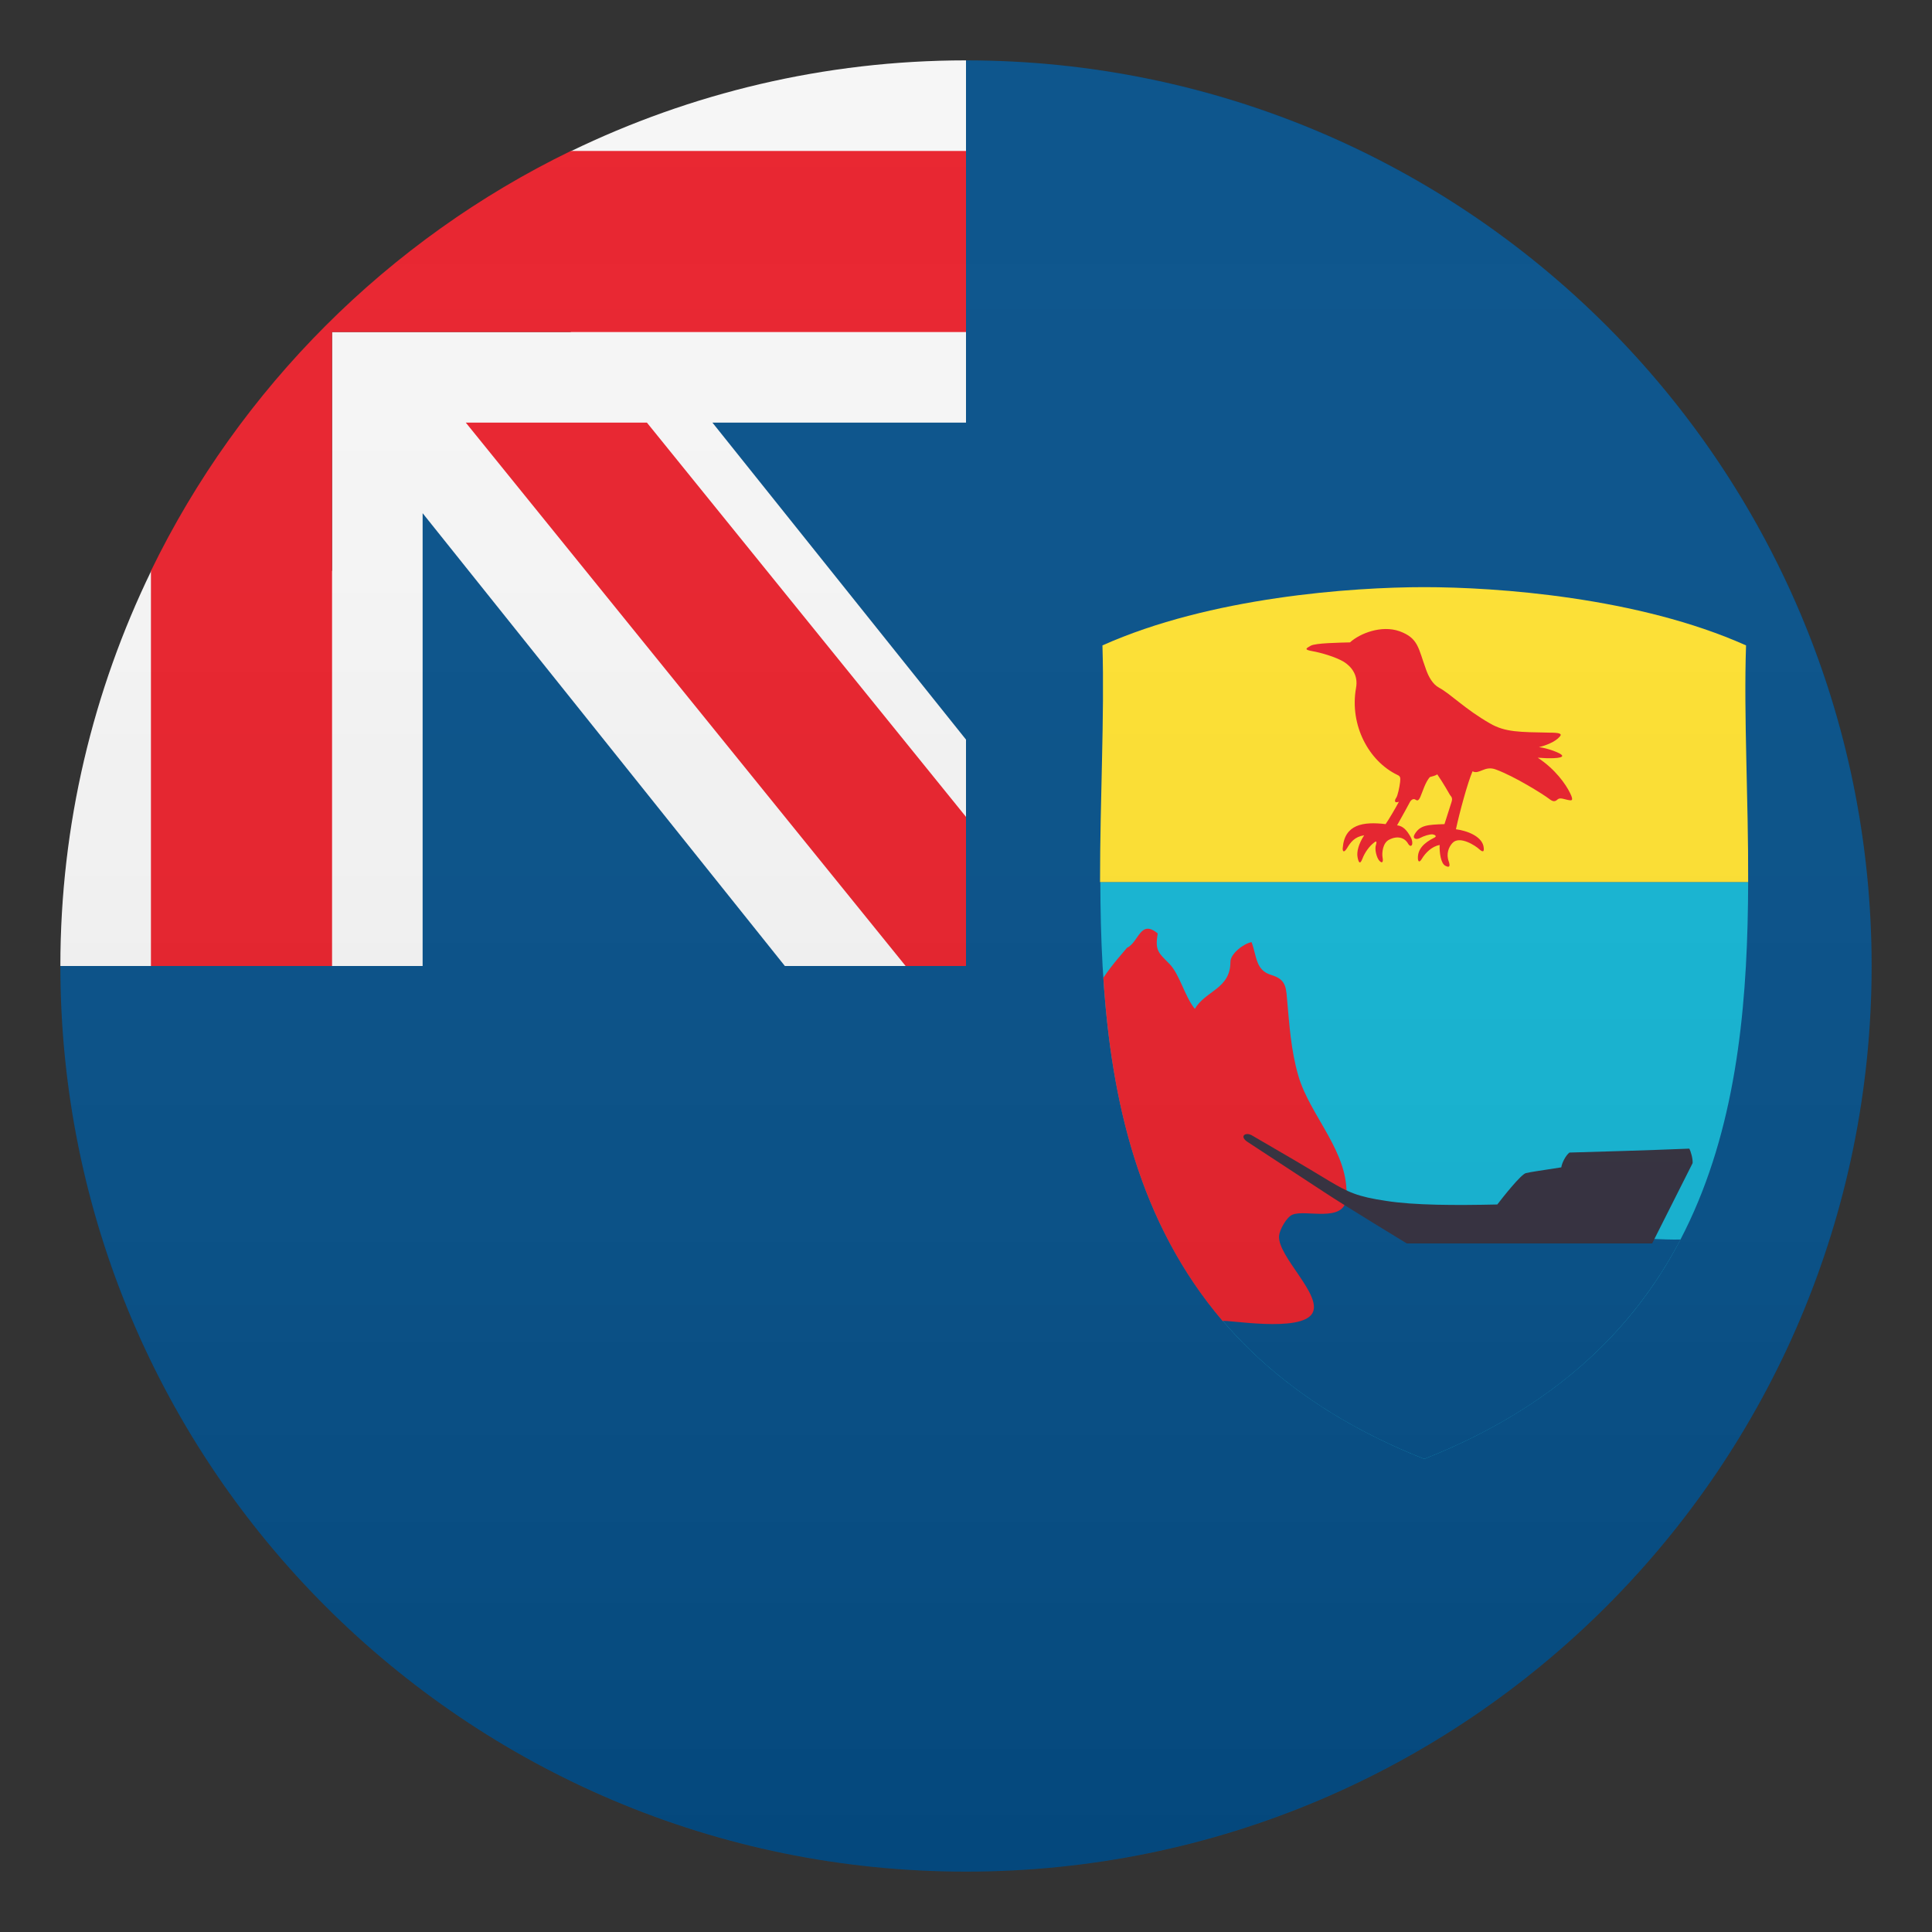 <?xml version="1.0" encoding="utf-8"?>
<!-- Generator: Adobe Illustrator 21.0.0, SVG Export Plug-In . SVG Version: 6.00 Build 0)  -->
<svg version="1.1" id="Layer_1" xmlns="http://www.w3.org/2000/svg" xmlns:xlink="http://www.w3.org/1999/xlink" x="0px" y="0px"
	 width="64px" height="64px" viewBox="0 0 64 64" enable-background="new 0 0 64 64" xml:space="preserve">
<rect x="0" y="0" width="64" height="64" fill="#333333" stroke="none"/>
<path fill="#014D87" d="M32,2v10H12v20H2c0,16.57,13.43,30,30,30c16.57,0,30-13.43,30-30C62,15.43,48.57,2,32,2z"/>
<path fill="#F5F5F5" d="M32,2c-4.69,0-9.13,1.09-13.09,3.01v3.13V11H11v2.91V14v4.91H5.01C3.09,22.87,2,27.3,2,32h12V17l12,15h6
	v-7.5L23.6,14H32V2z"/>
<polygon fill="#E81C27" points="15.43,14 30,32 32,32 32,27.06 21.43,14 "/>
<path fill="#E81C27" d="M32,5H18.91C12.86,7.94,7.94,12.86,5,18.91V32h6V11h21V5z"/>
<path fill="#0FB4D4" d="M57.91,29.22c-0.02,7.38-1.18,15.32-10.73,19.11c-9.55-3.79-10.71-11.73-10.73-19.11H57.91z"/>
<path fill="#014D87" d="M47.18,48.33c4.33-1.71,6.93-4.29,8.49-7.27c-0.23,0.01-0.72-0.01-0.93-0.02c-0.24-0.02-9.15-0.91-10.21-1.3
	c-0.92-0.34-4.43,0.29-6.06,0.87C39.99,43.78,42.63,46.53,47.18,48.33z"/>
<path fill="#E81C27" d="M40.5,43.76c0.15-0.05,2.58,0.39,2.97-0.25c0.36-0.6-1.15-1.88-1.1-2.57c0.02-0.21,0.25-0.62,0.44-0.7
	c0.43-0.19,1.73,0.29,1.79-0.55c0.11-1.51-1.2-2.71-1.59-4.05c-0.25-0.86-0.3-1.72-0.38-2.6c-0.03-0.39-0.08-0.61-0.51-0.74
	c-0.53-0.16-0.48-0.6-0.66-1.09c-0.25,0.04-0.7,0.38-0.7,0.65c0,0.9-0.82,0.95-1.18,1.56c-0.34-0.42-0.5-1.14-0.84-1.49
	c-0.38-0.38-0.48-0.45-0.39-1.01c-0.58-0.48-0.62,0.29-1.02,0.48c-0.12,0.15-0.48,0.54-0.78,0.99
	C36.81,36.46,37.73,40.51,40.5,43.76C40.65,43.71,40.5,43.76,40.5,43.76z"/>
<path fill="#FFE12C" d="M57.91,29.22c0.01-2.78-0.15-5.48-0.07-7.84c-3.57-1.6-8.26-1.93-10.66-1.93c-2.39,0-7.09,0.33-10.66,1.93
	c0.07,2.37-0.08,5.06-0.08,7.84H57.91z"/>
<path fill="#302C3B" d="M49.6,39.9c-1.36,0.03-2.75,0.03-3.69-0.12c-0.94-0.14-1.24-0.28-1.88-0.66c-0.96-0.58-1.2-0.72-2.56-1.51
	c-0.21-0.12-0.43,0.03-0.14,0.22c1.37,0.9,1.89,1.24,2.55,1.67c0.68,0.45,2.72,1.69,2.72,1.69h8.13l1.34-2.66
	c0.01-0.15-0.06-0.39-0.11-0.48c-1.48,0.06-2.93,0.1-3.97,0.13c-0.12,0.09-0.25,0.34-0.27,0.49c-0.63,0.1-1.01,0.15-1.17,0.19
	C50.39,38.89,49.76,39.69,49.6,39.9z"/>
<path fill="#E81C27" d="M44.72,21.28c-0.36,0.01-1.14,0.02-1.3,0.11c-0.16,0.09-0.23,0.13,0.05,0.18c0.29,0.05,0.77,0.19,1.04,0.35
	c0.26,0.16,0.49,0.45,0.41,0.87c-0.22,1.24,0.43,2.43,1.37,2.88c0.09,0.04,0.11,0.08,0.09,0.24c-0.02,0.17-0.08,0.45-0.13,0.52
	c-0.05,0.07-0.08,0.19,0.09,0.13c-0.11,0.21-0.36,0.63-0.44,0.74c-0.75-0.09-1.36,0.01-1.42,0.79c-0.01,0.08,0.02,0.2,0.14,0.01
	c0.12-0.2,0.25-0.38,0.57-0.43c-0.19,0.29-0.25,0.55-0.22,0.72c0.03,0.17,0.08,0.27,0.16,0.06c0.08-0.21,0.23-0.42,0.39-0.54
	c0.06-0.05,0.1-0.06,0.06,0.08c-0.05,0.13,0.02,0.42,0.11,0.52c0.09,0.1,0.14,0.06,0.11-0.1c-0.03-0.16,0.01-0.49,0.21-0.59
	c0.28-0.15,0.52-0.07,0.63,0.12c0.11,0.19,0.21,0.01,0.09-0.21c-0.12-0.22-0.25-0.37-0.45-0.39c0.18-0.32,0.39-0.7,0.43-0.78
	c0.05-0.08,0.12-0.11,0.18-0.07c0.06,0.04,0.1,0.04,0.16-0.09c0.06-0.13,0.17-0.51,0.32-0.66c0.07-0.02,0.2-0.05,0.24-0.09
	c0.2,0.29,0.38,0.61,0.42,0.68c0.05,0.07,0.1,0.1,0.05,0.25c-0.05,0.15-0.2,0.62-0.23,0.72c-0.56,0.02-0.81,0.03-0.99,0.34
	c-0.08,0.14,0.05,0.19,0.18,0.12c0.13-0.07,0.32-0.13,0.42-0.12c0.1,0.02,0.14,0.07,0.05,0.11c-0.34,0.17-0.55,0.38-0.54,0.68
	c0,0.11,0.05,0.16,0.13,0.02c0.12-0.2,0.33-0.41,0.59-0.46c-0.01,0.25,0.04,0.62,0.19,0.69c0.15,0.08,0.16,0,0.11-0.15
	c-0.09-0.24,0-0.47,0.12-0.6c0.24-0.27,0.79,0.1,0.89,0.2c0.1,0.09,0.19,0.13,0.14-0.11c-0.08-0.32-0.53-0.5-0.91-0.55
	c0.11-0.52,0.39-1.56,0.55-1.92c0.22,0.12,0.4-0.2,0.77-0.06c0.63,0.23,1.58,0.83,1.75,0.96c0.16,0.13,0.22,0.1,0.3,0.03
	c0.08-0.07,0.23,0,0.34,0.02c0.11,0.02,0.21,0.05,0.07-0.23c-0.14-0.29-0.49-0.79-1.07-1.17c0.35,0.03,0.81,0.03,0.81-0.06
	s-0.54-0.27-0.77-0.29c0.21-0.05,0.54-0.17,0.69-0.35c0.09-0.1-0.02-0.13-0.34-0.13c-0.98-0.02-1.47-0.01-1.98-0.31
	c-0.82-0.47-1.28-0.96-1.68-1.18c-0.21-0.11-0.35-0.37-0.43-0.6c-0.26-0.71-0.25-1.04-0.88-1.27C45.76,20.7,45.05,20.98,44.72,21.28
	z"/>
<linearGradient id="SVGID_1_" gradientUnits="userSpaceOnUse" x1="32" y1="62" x2="32" y2="2">
	<stop  offset="0" style="stop-color:#1A1A1A"/>
	<stop  offset="0.102" style="stop-color:#393939;stop-opacity:0.949"/>
	<stop  offset="0.347" style="stop-color:#7F7F7F;stop-opacity:0.826"/>
	<stop  offset="0.569" style="stop-color:#B6B6B6;stop-opacity:0.716"/>
	<stop  offset="0.758" style="stop-color:#DEDEDE;stop-opacity:0.621"/>
	<stop  offset="0.908" style="stop-color:#F6F6F6;stop-opacity:0.546"/>
	<stop  offset="1" style="stop-color:#FFFFFF;stop-opacity:0.5"/>
</linearGradient>
<circle opacity="0.1" fill="url(#SVGID_1_)" cx="32" cy="32" r="30"/>
</svg>
